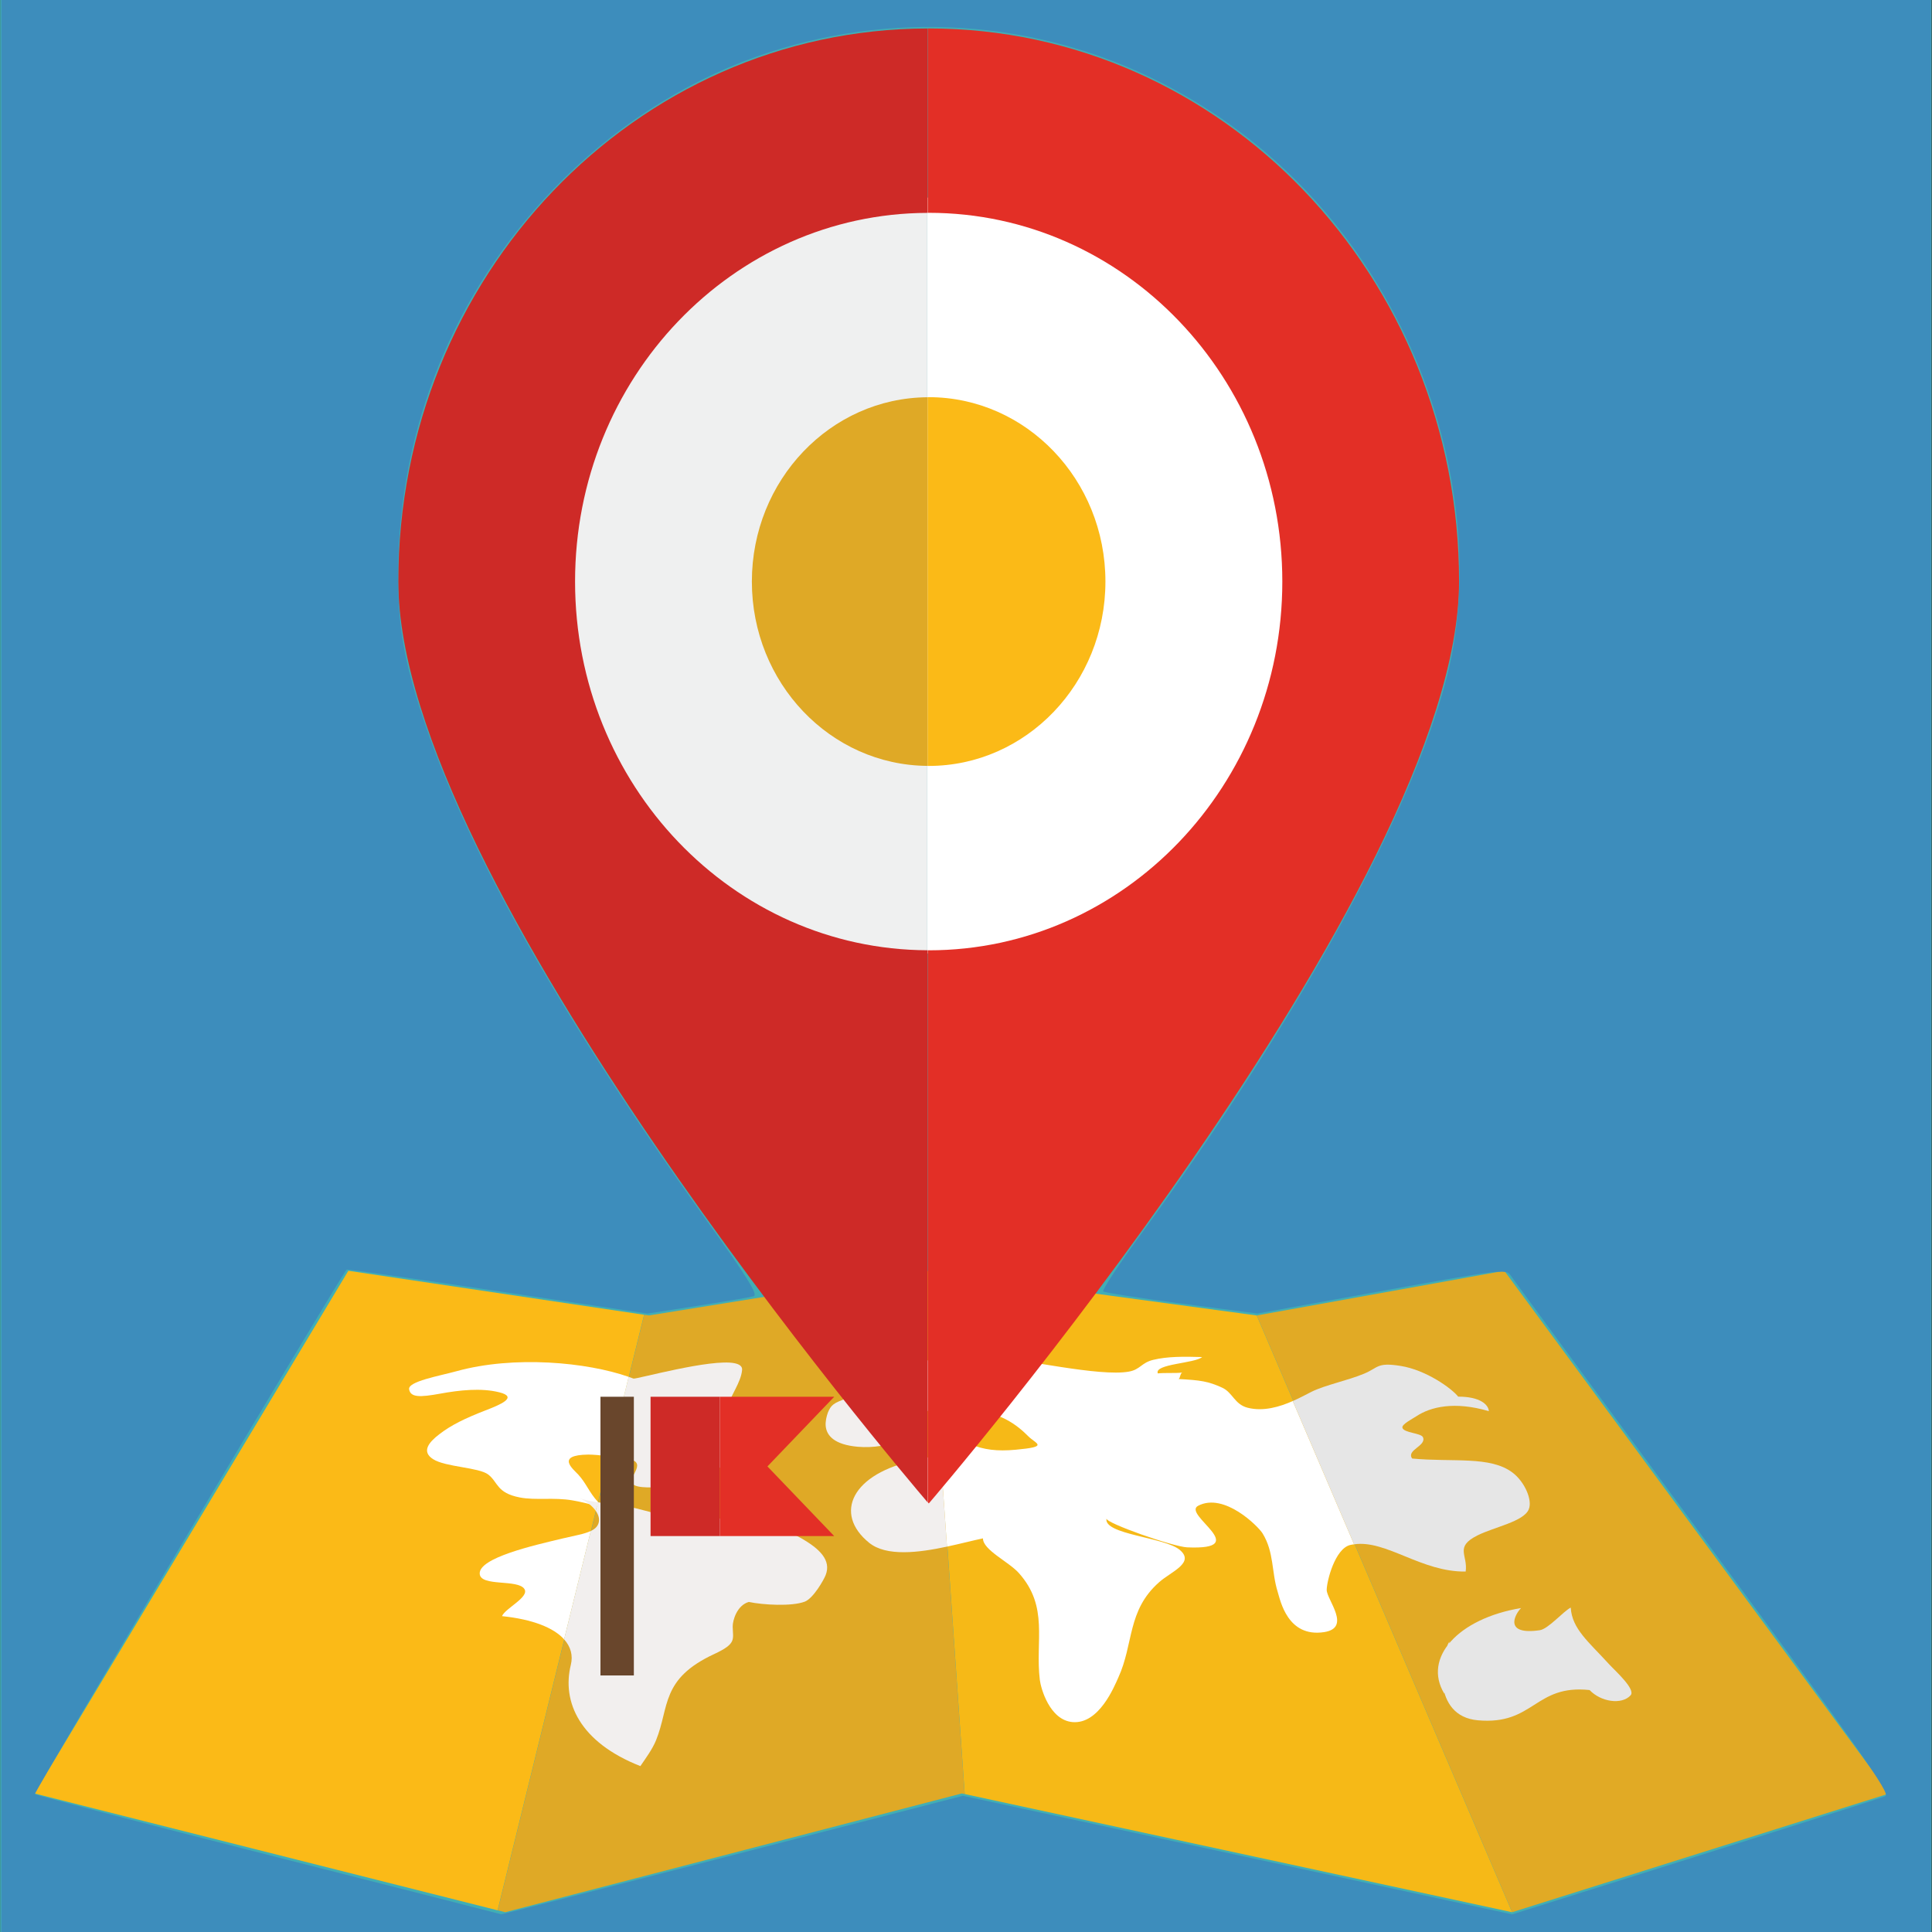 <?xml version="1.0" encoding="UTF-8" standalone="no"?>
<!-- Created with Inkscape (http://www.inkscape.org/) -->

<svg
   xmlns:dc="http://purl.org/dc/elements/1.1/"
   xmlns:cc="http://creativecommons.org/ns#"
   xmlns:rdf="http://www.w3.org/1999/02/22-rdf-syntax-ns#"
   xmlns:svg="http://www.w3.org/2000/svg"
   xmlns="http://www.w3.org/2000/svg"
   xmlns:sodipodi="http://sodipodi.sourceforge.net/DTD/sodipodi-0.dtd"
   xmlns:inkscape="http://www.inkscape.org/namespaces/inkscape"
   id="svg2"
   version="1.1"
   inkscape:version="0.48.4 r9939"
   width="1000"
   height="1000"
   xml:space="preserve"
   sodipodi:docname="RallyTIC.png"><rect width="100%" height="100%" fill="#333333" stroke="none"/><defs
     id="defs6"><clipPath
       clipPathUnits="userSpaceOnUse"
       id="clipPath18"><path
         d="M 0,800 800,800 800,0 0,0 0,800 z"
         id="path20" /></clipPath><clipPath
       clipPathUnits="userSpaceOnUse"
       id="clipPath146"><path
         d="m 48.668,756.546 725.675,0 0,-627.918 -725.675,0 0,627.918 z"
         id="path148" /></clipPath><clipPath
       clipPathUnits="userSpaceOnUse"
       id="clipPath150"><path
         d="m 48.668,756.546 725.675,0 0,-627.918 -725.675,0 0,627.918 z"
         id="path152" /></clipPath><clipPath
       clipPathUnits="userSpaceOnUse"
       id="clipPath650"><path
         d="M 0,800 800,800 800,0 0,0 0,800 z"
         id="path652" /></clipPath><clipPath
       clipPathUnits="userSpaceOnUse"
       id="clipPath716"><path
         d="M 0,800 800,800 800,0 0,0 0,800 z"
         id="path718" /></clipPath></defs><sodipodi:namedview
     pagecolor="#ffffff"
     bordercolor="#666666"
     borderopacity="1"
     objecttolerance="10"
     gridtolerance="10"
     guidetolerance="10"
     inkscape:pageopacity="0"
     inkscape:pageshadow="2"
     inkscape:window-width="1366"
     inkscape:window-height="744"
     id="namedview4"
     showgrid="false"
     inkscape:zoom="0.94269737"
     inkscape:cx="521.98766"
     inkscape:cy="772.3681"
     inkscape:window-x="0"
     inkscape:window-y="24"
     inkscape:window-maximized="1"
     inkscape:current-layer="g10" /><g
     id="g10"
     inkscape:groupmode="layer"
     inkscape:label="18"
     transform="matrix(1.25,0,0,-1.25,0,1000)"><path
       d="m 0.064,-1.048 799.749,0 0,802.473 -799.749,0 0,-802.473 z"
       style="fill:#41aeb5;fill-opacity:1;fill-rule:nonzero;stroke:none"
       id="path12"
       inkscape:connector-curvature="0" /><g
       id="g630"
       transform="matrix(1.39,0,0,1.45,520.365,255.297)"><path
         d="m 0,0 -97.866,12.691 10.897,-149.368 163.043,-33.742 0.019,0.007 L 0.01,0 0,0 z"
         style="fill:#f6b917;fill-opacity:1;fill-rule:nonzero;stroke:none"
         id="path632"
         inkscape:connector-curvature="0" /></g><g
       id="g634"
       transform="matrix(1.39,0,0,1.45,622.905,273.804)"><path
         d="M 0,0 -73.74,-12.76 2.343,-183.172 114.68,-149.264 0,0 z"
         style="fill:#e1aa25;fill-opacity:1;fill-rule:nonzero;stroke:none"
         id="path636"
         inkscape:connector-curvature="0" /></g><g
       id="g638"
       transform="matrix(1.39,0,0,1.45,144.24,273.804)"><path
         d="M 0,0 -93.526,-149.264 44.464,-182.637 88.1,-12.563 0,0 z"
         style="fill:#fbba17;fill-opacity:1;fill-rule:nonzero;stroke:none"
         id="path640"
         inkscape:connector-curvature="0" /></g><g
       id="g642"
       transform="matrix(1.39,0,0,1.45,383.571,273.804)"><path
         d="m 0,0 -82.649,-12.76 -1.386,0.197 -43.635,-170.074 2.24,-0.542 136.009,33.915 0.84,-0.173 L 0.521,-0.068 0,0 z"
         style="fill:#dfa926;fill-opacity:1;fill-rule:nonzero;stroke:none"
         id="path644"
         inkscape:connector-curvature="0" /></g><g
       id="g646"
       transform="matrix(1.39,0,0,1.45,-171.889,-127.854)"><g
         id="g648"
         clip-path="url(#clipPath650)"><g
           id="g654"
           transform="translate(304.406,208.835)"><path
             d="M 0,0 C -1.067,0.72 -1.899,1.449 -2.62,2.182 L -2.944,0.916 C -1.94,0.618 -0.892,0.338 0,0"
             style="fill:#f2efee;fill-opacity:1;fill-rule:nonzero;stroke:none"
             id="path656"
             inkscape:connector-curvature="0" /></g><g
           id="g658"
           transform="translate(342.174,227.292)"><path
             d="m 0,0 c -0.351,2.342 3.739,3.849 1.097,6.127 -1.738,1.503 -3.528,2.687 -3.051,4.318 1.092,3.736 4.152,7.306 4.508,10.913 0.11,1.039 -0.726,1.638 -2.173,1.936 -6.994,1.427 -29.458,-4.638 -30.188,-4.368 -0.45,0.17 -0.946,0.324 -1.424,0.488 l -5.817,-22.672 c 3.383,-0.391 6.861,-0.94 7.562,-1.366 3.244,-2.039 -5.143,-6.841 2.422,-7.447 C -14.326,-13.085 1.168,-5.06 1.427,-1.478 1.509,-0.83 0.109,-0.594 0,0"
             style="fill:#f2efee;fill-opacity:1;fill-rule:nonzero;stroke:none"
             id="path660"
             inkscape:connector-curvature="0" /></g><g
           id="g662"
           transform="translate(259.638,248.316)"><path
             d="m 0,0 c -5.032,-1.332 -14.571,-2.919 -14.098,-5.189 0.458,-2.318 3.192,-2.274 9.303,-1.207 5.734,1.004 12.171,1.67 17.542,0.382 5.857,-1.398 0.05,-3.636 -4.101,-5.171 -6.035,-2.251 -10.162,-4.147 -13.778,-6.828 -3.117,-2.291 -5.382,-4.942 -1.802,-7.115 3.709,-2.254 13.554,-2.308 16.386,-4.362 2.981,-2.192 2.449,-5.266 9.416,-6.558 4.743,-0.88 10.127,0.089 15.658,-0.829 2.787,-0.461 5.126,-1.048 7.298,-1.688 l 0.324,1.265 c -2.586,2.622 -3.46,5.3 -5.889,7.81 -1.517,1.558 -6.835,5.581 3.046,5.685 1.261,0.009 3.698,-0.192 6.184,-0.477 L 51.305,-1.61 C 38.904,2.573 17.2,4.559 0,0"
             style="fill:#ffffff;fill-opacity:1;fill-rule:nonzero;stroke:none"
             id="path664"
             inkscape:connector-curvature="0" /></g><g
           id="g666"
           transform="translate(291.128,200.528)"><path
             d="m 0,0 c -8.189,-1.887 -24.959,-5.479 -24.559,-10.097 0.304,-3.7 11.397,-1.424 13.313,-4.306 1.558,-2.32 -5.709,-5.496 -6.672,-7.746 9.137,-0.907 15.4,-3.316 18.5,-6.633 L 8.52,2.157 C 6.559,1.271 3.575,0.816 0,0"
             style="fill:#ffffff;fill-opacity:1;fill-rule:nonzero;stroke:none"
             id="path668"
             inkscape:connector-curvature="0" /></g><g
           id="g670"
           transform="translate(296.206,212.131)"><path
             d="m 0,0 c 2.227,-1.004 3.918,-2.293 4.923,-3.674 l 0.623,2.427 C 3.242,-0.912 1.156,-0.521 0,0"
             style="fill:#f2efee;fill-opacity:1;fill-rule:nonzero;stroke:none"
             id="path672"
             inkscape:connector-curvature="0" /></g><g
           id="g674"
           transform="translate(362.091,200.754)"><path
             d="m 0,0 c -4.643,2.506 -11.893,4.612 -19.552,5.243 -7.499,0.611 -15.774,0.208 -22.697,1.563 -3.217,0.636 -5.867,1.515 -9.16,2.108 -2.246,0.407 -5.794,0.758 -8.93,1.216 l -0.624,-2.427 c 0.81,-1.121 1.211,-2.3 0.854,-3.47 -0.312,-1.053 -1.133,-1.758 -2.334,-2.301 l -7.938,-30.94 c 1.968,-2.105 2.694,-4.586 1.995,-7.302 -2.696,-10.504 2.601,-22.085 20.724,-28.893 1.704,2.39 3.615,4.881 4.674,7.396 4.023,9.515 1.33,17.489 17.318,24.604 6.709,2.986 5.586,4.145 5.508,7.804 -0.031,1.83 1.293,6.124 4.801,7.074 4.177,-0.856 12.789,-1.332 16.667,0.082 2.55,0.943 5.639,6.166 6.215,7.561 C 9.289,-6.431 5.771,-3.107 0,0"
             style="fill:#f2efee;fill-opacity:1;fill-rule:nonzero;stroke:none"
             id="path676"
             inkscape:connector-curvature="0" /></g><g
           id="g678"
           transform="translate(396.697,222.936)"><path
             d="m 0,0 c -19.297,-3.741 -24.853,-15.276 -14.126,-23.609 5.151,-4.002 14.767,-2.829 23.192,-1.1 L 7.128,1.846 C 5.064,1.19 2.867,0.552 0,0"
             style="fill:#f2efee;fill-opacity:1;fill-rule:nonzero;stroke:none"
             id="path680"
             inkscape:connector-curvature="0" /></g><g
           id="g682"
           transform="translate(495.33,237.887)"><path
             d="m 0,0 c -3.938,0.972 -4.438,4.359 -7.599,5.736 -4.109,1.812 -6.459,2.134 -12.958,2.465 0.545,0.399 0.361,1.389 1.033,1.84 -1.863,-0.229 -5.372,-0.009 -7.235,-0.236 -1.166,2.733 11.058,2.841 13.201,4.674 -5.373,0.149 -10.289,0.203 -14.616,-0.81 -3.504,-0.831 -3.804,-2.762 -7.2,-3.347 -8.682,-1.517 -31.385,3.564 -41.325,4.287 -7.115,0.521 -12.489,0.284 -16.782,-0.629 l 1.177,-16.121 c 2.561,-1.601 3.501,-3.949 5.297,-5.255 0.724,-0.13 1.459,-0.13 2.157,0 1.759,2.006 0.449,4.277 0.742,6.262 9.735,0.947 15.945,-4.286 18.694,-6.951 2.326,-2.256 6.435,-3.02 -3.696,-3.907 -5.493,-0.487 -9.581,-0.026 -13.495,1.616 -3.49,-0.891 -6.075,-1.832 -8.9,-2.728 l 1.939,-26.555 c 4.038,0.831 7.829,1.778 10.717,2.359 -0.038,-3.306 7.704,-6.683 10.688,-9.903 9.021,-9.648 4.827,-19.399 6.254,-30.523 0.291,-2.336 2.898,-11.48 9.749,-12.04 7.887,-0.65 12.443,10.2 13.593,12.63 4.677,9.72 2.619,19.222 12.207,27.323 3.582,3.048 10.773,5.545 6.098,9.249 -4.581,3.633 -22.678,4.334 -21.785,8.919 -0.226,-1.284 19.818,-8.044 24.045,-8.223 19.873,-0.832 -1.67,9.398 3.256,11.877 7.796,3.902 17.945,-5.945 19.186,-7.877 3.469,-5.4 2.632,-10.946 4.511,-16.714 0.804,-2.475 2.923,-13.053 13.778,-11.5 8.37,1.209 0.761,9.334 0.822,12.097 0.034,2.509 2.453,11.73 7.008,12.797 0.381,0.091 0.767,0.132 1.155,0.186 L 13.447,1.912 C 9.549,0.265 4.687,-1.144 0,0"
             style="fill:#ffffff;fill-opacity:1;fill-rule:nonzero;stroke:none"
             id="path684"
             inkscape:connector-curvature="0" /></g><g
           id="g686"
           transform="translate(567.188,236.908)"><path
             d="m 0,0 c -0.127,1.937 -2.747,4.166 -9.136,4.149 -1.9,2.329 -9.537,7.616 -17.157,8.774 -7.091,1.086 -6.528,-0.471 -10.865,-2.213 -4.859,-1.951 -11.589,-3.232 -15.68,-5.176 -1.405,-0.673 -3.324,-1.699 -5.572,-2.643 l 18.268,-40.914 c 9.531,1.348 20.084,-7.98 33.238,-7.773 0.698,4.752 -3.39,6.981 3.475,10.301 4.983,2.406 13.777,3.94 15.305,7.437 1.199,2.643 -1.203,7.89 -4.799,10.498 -6.658,4.857 -17.795,2.928 -29.926,4.039 -1.838,2.44 4.35,3.596 3.219,6.08 -0.533,1.219 -5.851,1.228 -6.133,2.755 -0.17,0.949 2.917,2.455 4.155,3.227 C -17.355,1.253 -10.209,2.891 0,0"
             style="fill:#e6e6e6;fill-opacity:1;fill-rule:nonzero;stroke:none"
             id="path688"
             inkscape:connector-curvature="0" /></g><g
           id="g690"
           transform="translate(391.477,247.038)"><path
             d="m 0,0 c -3.829,0.252 -8.35,0.678 -11.341,-0.372 2.272,-1.029 5.652,-1.523 9.513,-1.705 0.306,-0.478 0.353,-1.054 0.044,-1.538 -3.229,-0.246 -11.452,-2.092 -13.447,-2.745 -4.357,-1.428 -4.999,-1.999 -5.957,-4.158 -0.411,-1.125 -0.785,-2.522 -0.647,-3.916 0.29,-2.644 2.506,-5.258 9.536,-5.858 4.564,-0.378 9.689,0.345 12.409,2.121 3.762,2.484 -6.837,8.88 4.808,8.581 3.111,-0.083 5.14,-0.767 6.632,-1.702 L 10.372,4.829 C 6.041,3.901 2.787,2.272 0,0"
             style="fill:#f2efee;fill-opacity:1;fill-rule:nonzero;stroke:none"
             id="path692"
             inkscape:connector-curvature="0" /></g><g
           id="g694"
           transform="translate(553.916,156.24)"><path
             d="m 0,0 c -6.469,10.231 4.106,21.466 22.861,24.446 -1.924,-1.89 -5.158,-7.822 5.576,-6.33 2.537,0.348 7.09,5.456 9.23,6.463 C 38.028,18.47 43.073,14.745 49.098,8.4 50.801,6.609 57.087,1.263 55.512,-0.461 52.889,-3.265 46.657,-2.374 43.279,1.029 26.917,2.702 26.741,-9.073 9.969,-7.605 -3.776,-6.408 -1.3,10.633 1.516,14.875"
             style="fill:#e6e6e6;fill-opacity:1;fill-rule:nonzero;stroke:none"
             id="path696"
             inkscape:connector-curvature="0" /></g></g></g><path
       d="m 262.466,106.228 -13.829,0 0,115.407 13.829,0 0,-115.407 z"
       style="fill:#69462c;fill-opacity:1;fill-rule:nonzero;stroke:none"
       id="path698"
       inkscape:connector-curvature="0" /><g
       id="g700"
       transform="matrix(1.39,0,0,1.45,317.928,192.941)"><path
         d="m 0,0 19.784,19.784 -34.088,0 0,-19.784 0,-20 34.088,0 L -0.107,-0.108 0,0 z"
         style="fill:#e32f26;fill-opacity:1;fill-rule:nonzero;stroke:none"
         id="path702"
         inkscape:connector-curvature="0" /></g><g
       id="g704"
       transform="matrix(1.39,0,0,1.45,269.381,221.636)"><path
         d="m 0,0 0,-19.784 0,-19.999 20.613,0 0,19.999 L 20.613,0 0,0 z"
         style="fill:#ce2a27;fill-opacity:1;fill-rule:nonzero;stroke:none"
         id="path706"
         inkscape:connector-curvature="0" /></g><g
       id="g712"
       transform="matrix(1,0,0,1.063,-39.202,37.855)"><g
         id="g714"
         clip-path="url(#clipPath716)"
         transform="translate(-4.965,37.611)"><g
           id="g816"
           transform="matrix(1.39,0,0,1.364,715.527,285.254)"><path
             d="M 0,0 0,0 0.006,0.025 0,0 z"
             style="fill:#000000;fill-opacity:1;fill-rule:nonzero;stroke:none"
             id="path818"
             inkscape:connector-curvature="0" /></g><g
           id="g832"
           transform="matrix(1.39,0,0,1.364,773.127,332.776)"><path
             d="M 0,0 -0.042,-0.001 0.107,-0.388 0,0 z"
             style="fill:#8e498f;fill-opacity:1;fill-rule:nonzero;stroke:none"
             id="path834"
             inkscape:connector-curvature="0" /></g><g
           id="g860"
           transform="matrix(1.39,0,0,1.364,747.962,345.394)"><path
             d="M 0,0 C 0.072,-0.297 0.126,-0.49 0.126,-0.49 0.126,-0.49 0.134,0.064 0,0"
             style="fill:#f7ba17;fill-opacity:1;fill-rule:nonzero;stroke:none"
             id="path862"
             inkscape:connector-curvature="0" /></g><g
           id="g1056"
           transform="translate(644.49,751)" /><g
           id="g1080"
           transform="matrix(1.39,0,0,1.364,577.042,455.177)"><path
             d="m 0,0 c 0,59.331 -47.872,107.474 -107.098,107.928 l 0,-215.856 C -47.872,-107.475 0,-59.332 0,0"
             style="fill:#ffffff;fill-opacity:1;fill-rule:nonzero;stroke:none"
             id="path1082"
             inkscape:connector-curvature="0" /></g><g
           id="g1084"
           transform="matrix(1.39,0,0,1.364,426.968,602.416)"><path
             d="m 0,0 c -59.613,0 -107.938,-48.326 -107.938,-107.938 0,-59.614 48.325,-107.939 107.938,-107.939 0.281,0 0.561,0.008 0.841,0.011 l 0,215.855 C 0.561,-0.009 0.281,0 0,0"
             style="fill:#eff0f0;fill-opacity:1;fill-rule:nonzero;stroke:none"
             id="path1086"
             inkscape:connector-curvature="0" /></g><g
           id="g1088"
           transform="matrix(1.39,0,0,1.364,282.288,452.829)"><path
             d="m 0,0 c 0,58.041 46.976,105.105 104.974,105.287 l 0,52.665 C 17.901,157.771 -52.655,87.105 -52.655,0 c 0,-85.207 150.638,-255.058 157.629,-262.907 l 0,157.61 C 46.976,-105.11 0,-58.049 0,0"
             style="fill:#ce2a27;fill-opacity:1;fill-rule:nonzero;stroke:none"
             id="path1090"
             inkscape:connector-curvature="0" /></g><g
           id="g1092"
           transform="matrix(1.39,0,0,1.364,648.337,452.829)"><path
             d="m 0,0 c 0,87.223 -70.734,157.958 -157.966,157.958 -0.113,0 -0.223,-0.006 -0.336,-0.006 l 0,-52.665 c 0.113,0 0.223,0.018 0.336,0.018 58.159,0 105.312,-47.152 105.312,-105.305 0,-58.166 -47.153,-105.313 -105.312,-105.313 -0.113,0 -0.223,0.016 -0.336,0.016 l 0,-157.61 0.336,-0.373 C -157.966,-263.28 0,-87.23 0,0"
             style="fill:#e32f26;fill-opacity:1;fill-rule:nonzero;stroke:none"
             id="path1094"
             inkscape:connector-curvature="0" /></g><g
           id="g1096"
           transform="matrix(1.39,0,0,1.364,428.707,524.653)"><path
             d="m 0,0 c -0.113,0 -0.224,-0.019 -0.336,-0.019 l 0,-105.275 c 0.112,0 0.223,-0.02 0.336,-0.02 29.068,0 52.656,23.584 52.656,52.661 C 52.656,-23.59 29.068,0 0,0"
             style="fill:#fbba17;fill-opacity:1;fill-rule:nonzero;stroke:none"
             id="path1098"
             inkscape:connector-curvature="0" /></g><g
           id="g1100"
           transform="matrix(1.39,0,0,1.364,355.499,452.829)"><path
             d="m 0,0 c 0,-28.965 23.403,-52.454 52.318,-52.642 l 0,105.276 C 23.403,52.453 0,28.953 0,0"
             style="fill:#dfa926;fill-opacity:1;fill-rule:nonzero;stroke:none"
             id="path1102"
             inkscape:connector-curvature="0" /></g><g
           id="g1120"
           transform="matrix(1.39,0,0,1.364,41.841,262.828)"><path
             d="M 0,0 0,0 -0.004,0.026 0,0 z"
             style="fill:#000000;fill-opacity:1;fill-rule:nonzero;stroke:none"
             id="path1122"
             inkscape:connector-curvature="0" /></g></g></g><path
       style="fill:#3d8dbc;fill-opacity:1"
       d="m 0.55,399.955 0,400.523 399.495,0 399.495,0 0,-400.523 0,-400.523 -399.495,0 -399.495,0 0,400.523 z M 303.27,31.787 398.743,56.409 512.45,31.852 626.157,7.295 702.102,31.176 c 41.769,13.135 77.133,24.417 78.586,25.07 2.221,0.999 -9.798,18.074 -75.393,107.112 -42.919,58.258 -78.866,107.154 -79.882,108.658 -1.745,2.581 -4.726,2.212 -53.282,-6.598 l -51.434,-9.332 -31.42,4.119 c -17.281,2.266 -31.88,4.539 -32.442,5.052 -0.562,0.513 6.354,11.023 15.369,23.355 66.177,90.535 112.465,174.849 126.922,231.19 10.921,42.563 4.575,95.082 -16.993,140.629 -21.821,46.082 -56.487,82.253 -100.595,104.965 -51.997,26.774 -112.915,30.801 -168.364,11.13 -31.141,-11.047 -60.346,-30.134 -84.222,-55.041 -41.068,-42.842 -63.704,-98.756 -64.109,-158.352 -0.154,-22.719 2.583,-37.838 11.624,-64.208 18.353,-53.53 57.544,-122.523 115.698,-203.678 17.393,-24.273 21.843,-31.417 19.925,-31.99 -1.358,-0.406 -11.808,-2.189 -23.222,-3.963 l -20.753,-3.225 -62.139,9.309 c -34.176,5.12 -62.272,9.137 -62.435,8.926 C 139.478,269.041 13.873,57.7 14.45,57.098 14.91,56.618 58.498,45.257 111.313,31.85 164.127,18.444 207.442,7.405 207.568,7.32 c 0.126,-0.085 43.192,10.925 95.702,24.467 l 0,0 z"
       id="path4166"
       inkscape:connector-curvature="0" /></g></svg>